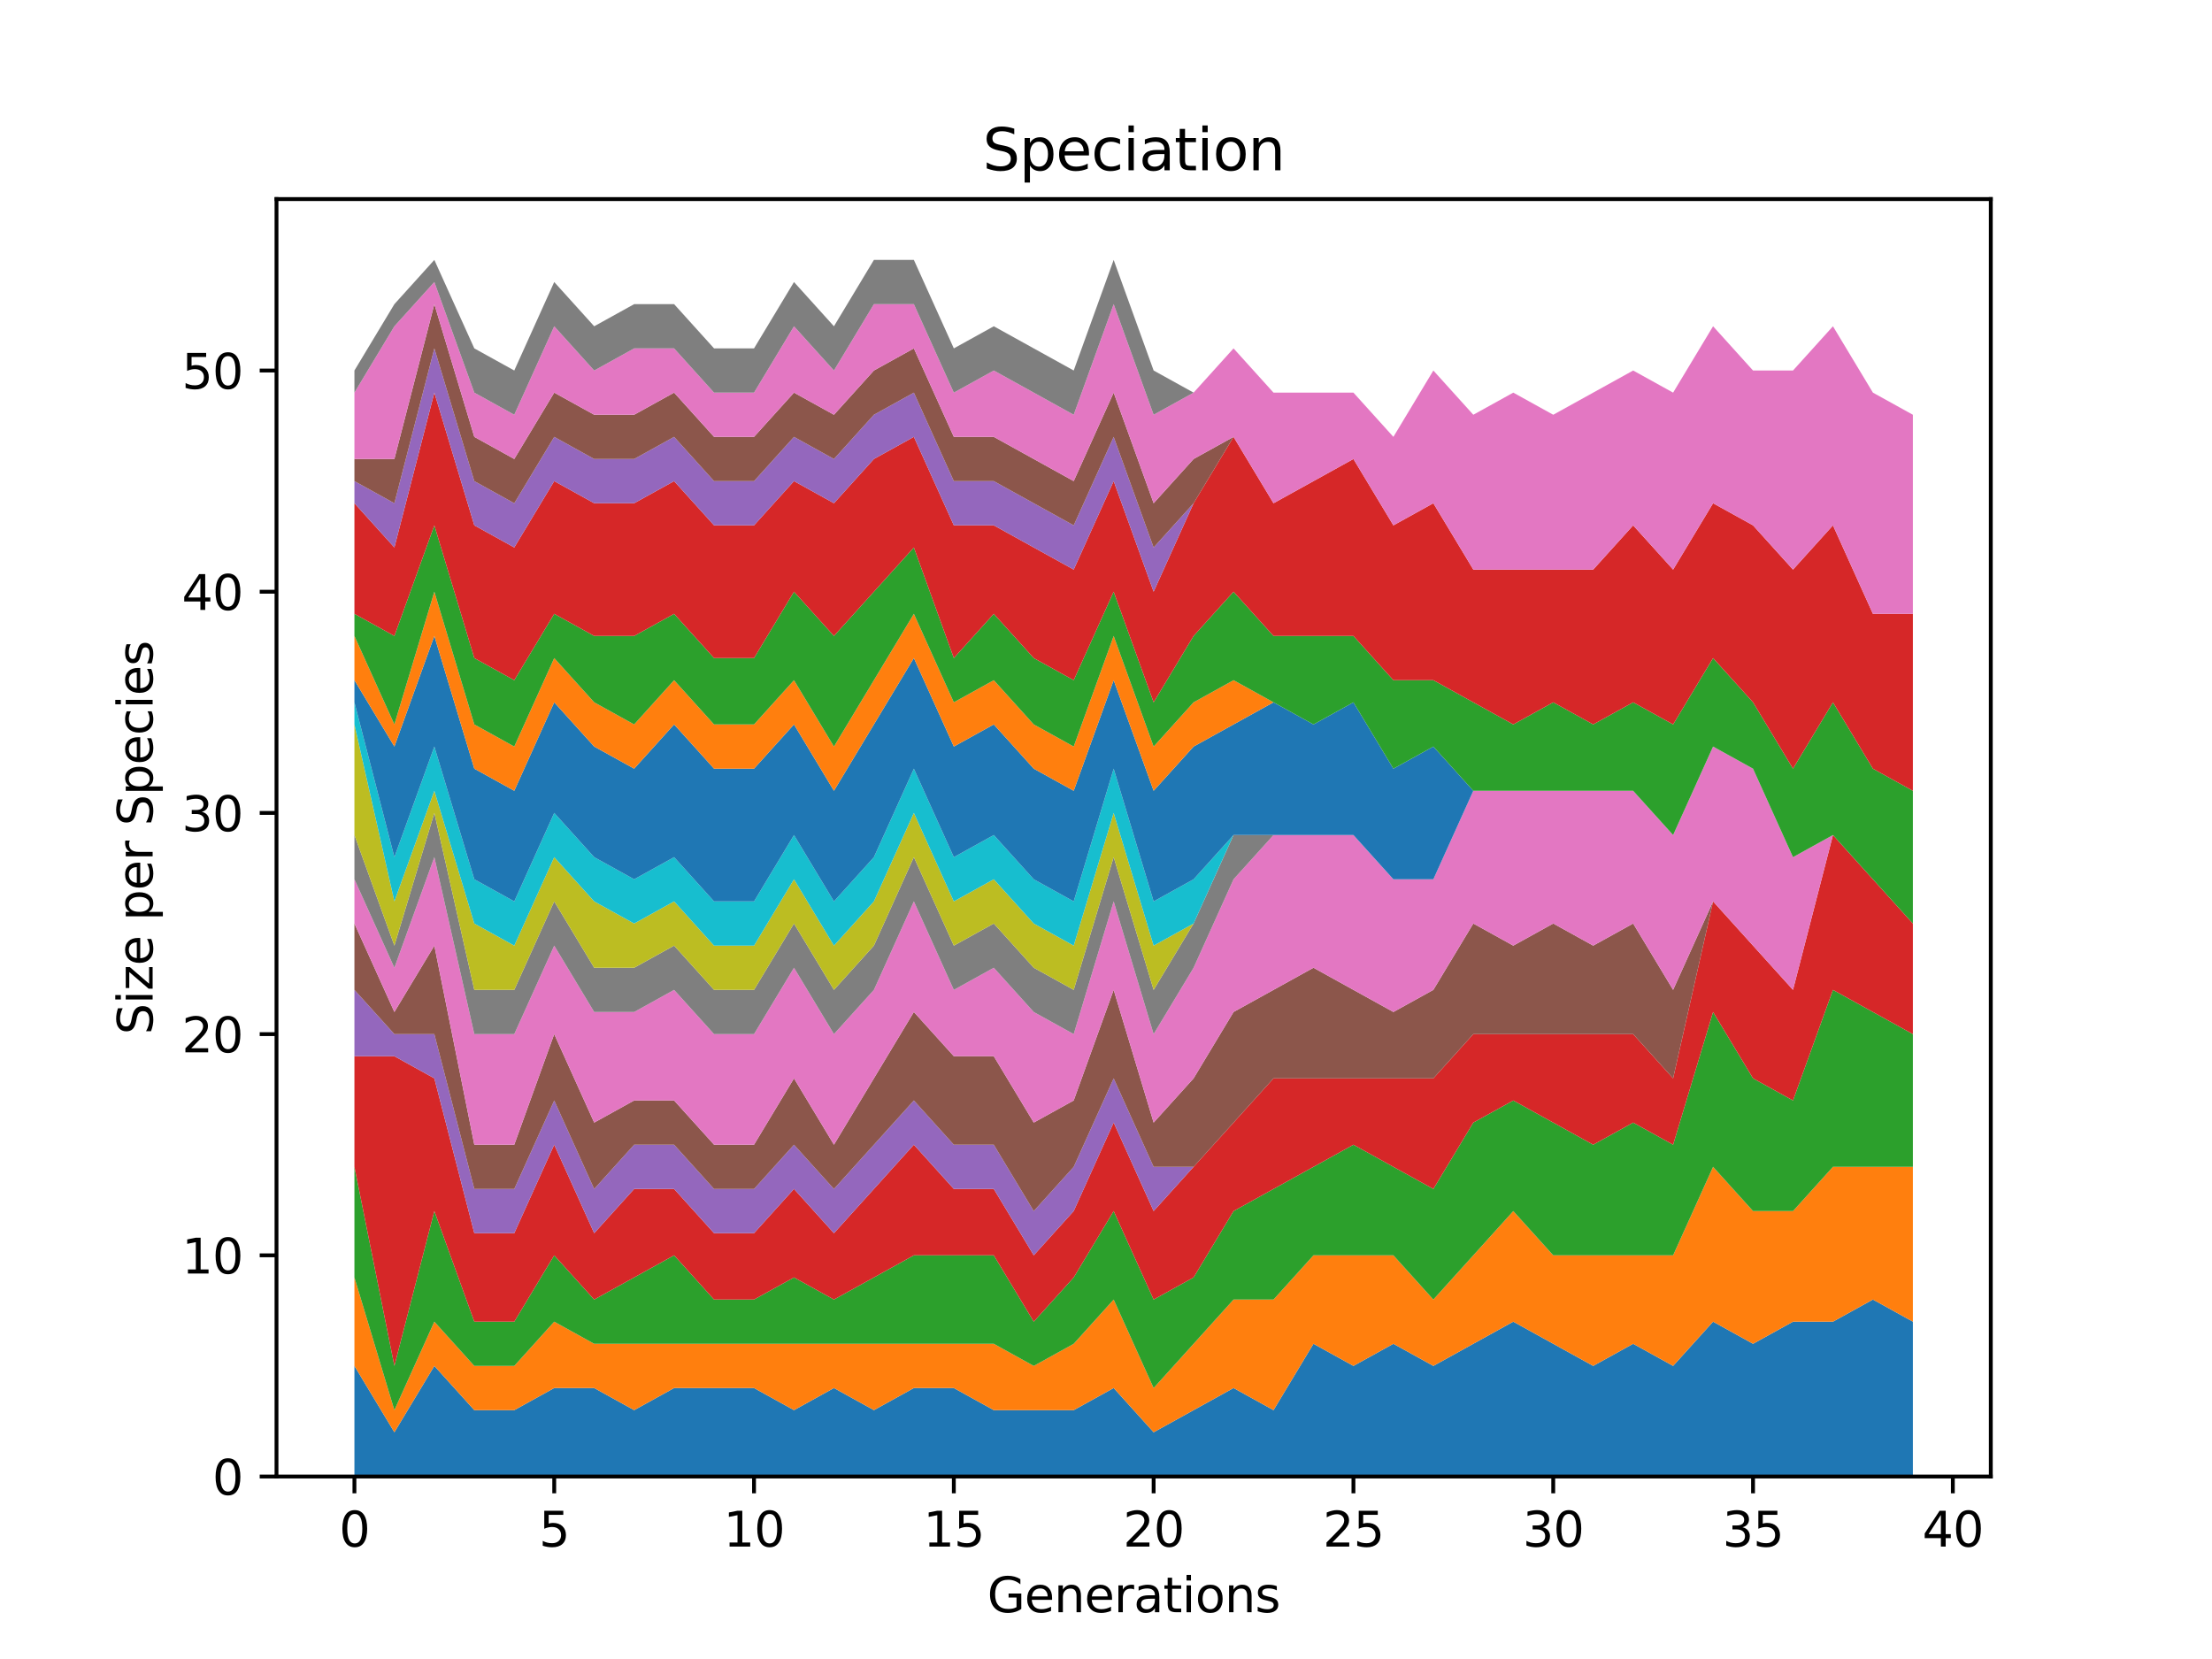<?xml version="1.0" encoding="utf-8" standalone="no"?>
<!DOCTYPE svg PUBLIC "-//W3C//DTD SVG 1.1//EN"
  "http://www.w3.org/Graphics/SVG/1.1/DTD/svg11.dtd">
<svg xmlns:xlink="http://www.w3.org/1999/xlink" width="460.8pt" height="345.6pt" viewBox="0 0 460.8 345.6" xmlns="http://www.w3.org/2000/svg" version="1.1">
 <defs>
  <style type="text/css">*{stroke-linejoin: round; stroke-linecap: butt}</style>
 </defs>
 <g id="figure_1">
  <g id="patch_1">
   <path d="M 0 345.6 
L 460.8 345.6 
L 460.8 0 
L 0 0 
z
" style="fill: #ffffff"/>
  </g>
  <g id="axes_1">
   <g id="patch_2">
    <path d="M 57.6 307.584 
L 414.72 307.584 
L 414.72 41.472 
L 57.6 41.472 
z
" style="fill: #ffffff"/>
   </g>
   <g id="PolyCollection_1">
    <path d="M 73.833 284.544 
L 73.833 307.584 
L 82.157 307.584 
L 90.482 307.584 
L 98.806 307.584 
L 107.131 307.584 
L 115.455 307.584 
L 123.78 307.584 
L 132.104 307.584 
L 140.429 307.584 
L 148.753 307.584 
L 157.077 307.584 
L 165.402 307.584 
L 173.726 307.584 
L 182.051 307.584 
L 190.375 307.584 
L 198.7 307.584 
L 207.024 307.584 
L 215.349 307.584 
L 223.673 307.584 
L 231.998 307.584 
L 240.322 307.584 
L 248.647 307.584 
L 256.971 307.584 
L 265.296 307.584 
L 273.62 307.584 
L 281.945 307.584 
L 290.269 307.584 
L 298.594 307.584 
L 306.918 307.584 
L 315.243 307.584 
L 323.567 307.584 
L 331.891 307.584 
L 340.216 307.584 
L 348.54 307.584 
L 356.865 307.584 
L 365.189 307.584 
L 373.514 307.584 
L 381.838 307.584 
L 390.163 307.584 
L 398.487 307.584 
L 398.487 275.328 
L 398.487 275.328 
L 390.163 270.72 
L 381.838 275.328 
L 373.514 275.328 
L 365.189 279.936 
L 356.865 275.328 
L 348.54 284.544 
L 340.216 279.936 
L 331.891 284.544 
L 323.567 279.936 
L 315.243 275.328 
L 306.918 279.936 
L 298.594 284.544 
L 290.269 279.936 
L 281.945 284.544 
L 273.62 279.936 
L 265.296 293.76 
L 256.971 289.152 
L 248.647 293.76 
L 240.322 298.368 
L 231.998 289.152 
L 223.673 293.76 
L 215.349 293.76 
L 207.024 293.76 
L 198.7 289.152 
L 190.375 289.152 
L 182.051 293.76 
L 173.726 289.152 
L 165.402 293.76 
L 157.077 289.152 
L 148.753 289.152 
L 140.429 289.152 
L 132.104 293.76 
L 123.78 289.152 
L 115.455 289.152 
L 107.131 293.76 
L 98.806 293.76 
L 90.482 284.544 
L 82.157 298.368 
L 73.833 284.544 
z
" clip-path="url(#paff8edb099)" style="fill: #1f77b4"/>
   </g>
   <g id="PolyCollection_2">
    <path d="M 73.833 266.112 
L 73.833 284.544 
L 82.157 298.368 
L 90.482 284.544 
L 98.806 293.76 
L 107.131 293.76 
L 115.455 289.152 
L 123.78 289.152 
L 132.104 293.76 
L 140.429 289.152 
L 148.753 289.152 
L 157.077 289.152 
L 165.402 293.76 
L 173.726 289.152 
L 182.051 293.76 
L 190.375 289.152 
L 198.7 289.152 
L 207.024 293.76 
L 215.349 293.76 
L 223.673 293.76 
L 231.998 289.152 
L 240.322 298.368 
L 248.647 293.76 
L 256.971 289.152 
L 265.296 293.76 
L 273.62 279.936 
L 281.945 284.544 
L 290.269 279.936 
L 298.594 284.544 
L 306.918 279.936 
L 315.243 275.328 
L 323.567 279.936 
L 331.891 284.544 
L 340.216 279.936 
L 348.54 284.544 
L 356.865 275.328 
L 365.189 279.936 
L 373.514 275.328 
L 381.838 275.328 
L 390.163 270.72 
L 398.487 275.328 
L 398.487 243.072 
L 398.487 243.072 
L 390.163 243.072 
L 381.838 243.072 
L 373.514 252.288 
L 365.189 252.288 
L 356.865 243.072 
L 348.54 261.504 
L 340.216 261.504 
L 331.891 261.504 
L 323.567 261.504 
L 315.243 252.288 
L 306.918 261.504 
L 298.594 270.72 
L 290.269 261.504 
L 281.945 261.504 
L 273.62 261.504 
L 265.296 270.72 
L 256.971 270.72 
L 248.647 279.936 
L 240.322 289.152 
L 231.998 270.72 
L 223.673 279.936 
L 215.349 284.544 
L 207.024 279.936 
L 198.7 279.936 
L 190.375 279.936 
L 182.051 279.936 
L 173.726 279.936 
L 165.402 279.936 
L 157.077 279.936 
L 148.753 279.936 
L 140.429 279.936 
L 132.104 279.936 
L 123.78 279.936 
L 115.455 275.328 
L 107.131 284.544 
L 98.806 284.544 
L 90.482 275.328 
L 82.157 293.76 
L 73.833 266.112 
z
" clip-path="url(#paff8edb099)" style="fill: #ff7f0e"/>
   </g>
   <g id="PolyCollection_3">
    <path d="M 73.833 243.072 
L 73.833 266.112 
L 82.157 293.76 
L 90.482 275.328 
L 98.806 284.544 
L 107.131 284.544 
L 115.455 275.328 
L 123.78 279.936 
L 132.104 279.936 
L 140.429 279.936 
L 148.753 279.936 
L 157.077 279.936 
L 165.402 279.936 
L 173.726 279.936 
L 182.051 279.936 
L 190.375 279.936 
L 198.7 279.936 
L 207.024 279.936 
L 215.349 284.544 
L 223.673 279.936 
L 231.998 270.72 
L 240.322 289.152 
L 248.647 279.936 
L 256.971 270.72 
L 265.296 270.72 
L 273.62 261.504 
L 281.945 261.504 
L 290.269 261.504 
L 298.594 270.72 
L 306.918 261.504 
L 315.243 252.288 
L 323.567 261.504 
L 331.891 261.504 
L 340.216 261.504 
L 348.54 261.504 
L 356.865 243.072 
L 365.189 252.288 
L 373.514 252.288 
L 381.838 243.072 
L 390.163 243.072 
L 398.487 243.072 
L 398.487 215.424 
L 398.487 215.424 
L 390.163 210.816 
L 381.838 206.208 
L 373.514 229.248 
L 365.189 224.64 
L 356.865 210.816 
L 348.54 238.464 
L 340.216 233.856 
L 331.891 238.464 
L 323.567 233.856 
L 315.243 229.248 
L 306.918 233.856 
L 298.594 247.68 
L 290.269 243.072 
L 281.945 238.464 
L 273.62 243.072 
L 265.296 247.68 
L 256.971 252.288 
L 248.647 266.112 
L 240.322 270.72 
L 231.998 252.288 
L 223.673 266.112 
L 215.349 275.328 
L 207.024 261.504 
L 198.7 261.504 
L 190.375 261.504 
L 182.051 266.112 
L 173.726 270.72 
L 165.402 266.112 
L 157.077 270.72 
L 148.753 270.72 
L 140.429 261.504 
L 132.104 266.112 
L 123.78 270.72 
L 115.455 261.504 
L 107.131 275.328 
L 98.806 275.328 
L 90.482 252.288 
L 82.157 284.544 
L 73.833 243.072 
z
" clip-path="url(#paff8edb099)" style="fill: #2ca02c"/>
   </g>
   <g id="PolyCollection_4">
    <path d="M 73.833 220.032 
L 73.833 243.072 
L 82.157 284.544 
L 90.482 252.288 
L 98.806 275.328 
L 107.131 275.328 
L 115.455 261.504 
L 123.78 270.72 
L 132.104 266.112 
L 140.429 261.504 
L 148.753 270.72 
L 157.077 270.72 
L 165.402 266.112 
L 173.726 270.72 
L 182.051 266.112 
L 190.375 261.504 
L 198.7 261.504 
L 207.024 261.504 
L 215.349 275.328 
L 223.673 266.112 
L 231.998 252.288 
L 240.322 270.72 
L 248.647 266.112 
L 256.971 252.288 
L 265.296 247.68 
L 273.62 243.072 
L 281.945 238.464 
L 290.269 243.072 
L 298.594 247.68 
L 306.918 233.856 
L 315.243 229.248 
L 323.567 233.856 
L 331.891 238.464 
L 340.216 233.856 
L 348.54 238.464 
L 356.865 210.816 
L 365.189 224.64 
L 373.514 229.248 
L 381.838 206.208 
L 390.163 210.816 
L 398.487 215.424 
L 398.487 192.384 
L 398.487 192.384 
L 390.163 183.168 
L 381.838 173.952 
L 373.514 206.208 
L 365.189 196.992 
L 356.865 187.776 
L 348.54 224.64 
L 340.216 215.424 
L 331.891 215.424 
L 323.567 215.424 
L 315.243 215.424 
L 306.918 215.424 
L 298.594 224.64 
L 290.269 224.64 
L 281.945 224.64 
L 273.62 224.64 
L 265.296 224.64 
L 256.971 233.856 
L 248.647 243.072 
L 240.322 252.288 
L 231.998 233.856 
L 223.673 252.288 
L 215.349 261.504 
L 207.024 247.68 
L 198.7 247.68 
L 190.375 238.464 
L 182.051 247.68 
L 173.726 256.896 
L 165.402 247.68 
L 157.077 256.896 
L 148.753 256.896 
L 140.429 247.68 
L 132.104 247.68 
L 123.78 256.896 
L 115.455 238.464 
L 107.131 256.896 
L 98.806 256.896 
L 90.482 224.64 
L 82.157 220.032 
L 73.833 220.032 
z
" clip-path="url(#paff8edb099)" style="fill: #d62728"/>
   </g>
   <g id="PolyCollection_5">
    <path d="M 73.833 206.208 
L 73.833 220.032 
L 82.157 220.032 
L 90.482 224.64 
L 98.806 256.896 
L 107.131 256.896 
L 115.455 238.464 
L 123.78 256.896 
L 132.104 247.68 
L 140.429 247.68 
L 148.753 256.896 
L 157.077 256.896 
L 165.402 247.68 
L 173.726 256.896 
L 182.051 247.68 
L 190.375 238.464 
L 198.7 247.68 
L 207.024 247.68 
L 215.349 261.504 
L 223.673 252.288 
L 231.998 233.856 
L 240.322 252.288 
L 248.647 243.072 
L 256.971 233.856 
L 265.296 224.64 
L 273.62 224.64 
L 281.945 224.64 
L 290.269 224.64 
L 298.594 224.64 
L 306.918 215.424 
L 315.243 215.424 
L 323.567 215.424 
L 331.891 215.424 
L 340.216 215.424 
L 348.54 224.64 
L 356.865 187.776 
L 365.189 196.992 
L 373.514 206.208 
L 381.838 173.952 
L 390.163 183.168 
L 398.487 192.384 
L 398.487 192.384 
L 398.487 192.384 
L 390.163 183.168 
L 381.838 173.952 
L 373.514 206.208 
L 365.189 196.992 
L 356.865 187.776 
L 348.54 224.64 
L 340.216 215.424 
L 331.891 215.424 
L 323.567 215.424 
L 315.243 215.424 
L 306.918 215.424 
L 298.594 224.64 
L 290.269 224.64 
L 281.945 224.64 
L 273.62 224.64 
L 265.296 224.64 
L 256.971 233.856 
L 248.647 243.072 
L 240.322 243.072 
L 231.998 224.64 
L 223.673 243.072 
L 215.349 252.288 
L 207.024 238.464 
L 198.7 238.464 
L 190.375 229.248 
L 182.051 238.464 
L 173.726 247.68 
L 165.402 238.464 
L 157.077 247.68 
L 148.753 247.68 
L 140.429 238.464 
L 132.104 238.464 
L 123.78 247.68 
L 115.455 229.248 
L 107.131 247.68 
L 98.806 247.68 
L 90.482 215.424 
L 82.157 215.424 
L 73.833 206.208 
z
" clip-path="url(#paff8edb099)" style="fill: #9467bd"/>
   </g>
   <g id="PolyCollection_6">
    <path d="M 73.833 192.384 
L 73.833 206.208 
L 82.157 215.424 
L 90.482 215.424 
L 98.806 247.68 
L 107.131 247.68 
L 115.455 229.248 
L 123.78 247.68 
L 132.104 238.464 
L 140.429 238.464 
L 148.753 247.68 
L 157.077 247.68 
L 165.402 238.464 
L 173.726 247.68 
L 182.051 238.464 
L 190.375 229.248 
L 198.7 238.464 
L 207.024 238.464 
L 215.349 252.288 
L 223.673 243.072 
L 231.998 224.64 
L 240.322 243.072 
L 248.647 243.072 
L 256.971 233.856 
L 265.296 224.64 
L 273.62 224.64 
L 281.945 224.64 
L 290.269 224.64 
L 298.594 224.64 
L 306.918 215.424 
L 315.243 215.424 
L 323.567 215.424 
L 331.891 215.424 
L 340.216 215.424 
L 348.54 224.64 
L 356.865 187.776 
L 365.189 196.992 
L 373.514 206.208 
L 381.838 173.952 
L 390.163 183.168 
L 398.487 192.384 
L 398.487 192.384 
L 398.487 192.384 
L 390.163 183.168 
L 381.838 173.952 
L 373.514 206.208 
L 365.189 196.992 
L 356.865 187.776 
L 348.54 206.208 
L 340.216 192.384 
L 331.891 196.992 
L 323.567 192.384 
L 315.243 196.992 
L 306.918 192.384 
L 298.594 206.208 
L 290.269 210.816 
L 281.945 206.208 
L 273.62 201.6 
L 265.296 206.208 
L 256.971 210.816 
L 248.647 224.64 
L 240.322 233.856 
L 231.998 206.208 
L 223.673 229.248 
L 215.349 233.856 
L 207.024 220.032 
L 198.7 220.032 
L 190.375 210.816 
L 182.051 224.64 
L 173.726 238.464 
L 165.402 224.64 
L 157.077 238.464 
L 148.753 238.464 
L 140.429 229.248 
L 132.104 229.248 
L 123.78 233.856 
L 115.455 215.424 
L 107.131 238.464 
L 98.806 238.464 
L 90.482 196.992 
L 82.157 210.816 
L 73.833 192.384 
z
" clip-path="url(#paff8edb099)" style="fill: #8c564b"/>
   </g>
   <g id="PolyCollection_7">
    <path d="M 73.833 183.168 
L 73.833 192.384 
L 82.157 210.816 
L 90.482 196.992 
L 98.806 238.464 
L 107.131 238.464 
L 115.455 215.424 
L 123.78 233.856 
L 132.104 229.248 
L 140.429 229.248 
L 148.753 238.464 
L 157.077 238.464 
L 165.402 224.64 
L 173.726 238.464 
L 182.051 224.64 
L 190.375 210.816 
L 198.7 220.032 
L 207.024 220.032 
L 215.349 233.856 
L 223.673 229.248 
L 231.998 206.208 
L 240.322 233.856 
L 248.647 224.64 
L 256.971 210.816 
L 265.296 206.208 
L 273.62 201.6 
L 281.945 206.208 
L 290.269 210.816 
L 298.594 206.208 
L 306.918 192.384 
L 315.243 196.992 
L 323.567 192.384 
L 331.891 196.992 
L 340.216 192.384 
L 348.54 206.208 
L 356.865 187.776 
L 365.189 196.992 
L 373.514 206.208 
L 381.838 173.952 
L 390.163 183.168 
L 398.487 192.384 
L 398.487 192.384 
L 398.487 192.384 
L 390.163 183.168 
L 381.838 173.952 
L 373.514 178.56 
L 365.189 160.128 
L 356.865 155.52 
L 348.54 173.952 
L 340.216 164.736 
L 331.891 164.736 
L 323.567 164.736 
L 315.243 164.736 
L 306.918 164.736 
L 298.594 183.168 
L 290.269 183.168 
L 281.945 173.952 
L 273.62 173.952 
L 265.296 173.952 
L 256.971 183.168 
L 248.647 201.6 
L 240.322 215.424 
L 231.998 187.776 
L 223.673 215.424 
L 215.349 210.816 
L 207.024 201.6 
L 198.7 206.208 
L 190.375 187.776 
L 182.051 206.208 
L 173.726 215.424 
L 165.402 201.6 
L 157.077 215.424 
L 148.753 215.424 
L 140.429 206.208 
L 132.104 210.816 
L 123.78 210.816 
L 115.455 196.992 
L 107.131 215.424 
L 98.806 215.424 
L 90.482 178.56 
L 82.157 201.6 
L 73.833 183.168 
z
" clip-path="url(#paff8edb099)" style="fill: #e377c2"/>
   </g>
   <g id="PolyCollection_8">
    <path d="M 73.833 173.952 
L 73.833 183.168 
L 82.157 201.6 
L 90.482 178.56 
L 98.806 215.424 
L 107.131 215.424 
L 115.455 196.992 
L 123.78 210.816 
L 132.104 210.816 
L 140.429 206.208 
L 148.753 215.424 
L 157.077 215.424 
L 165.402 201.6 
L 173.726 215.424 
L 182.051 206.208 
L 190.375 187.776 
L 198.7 206.208 
L 207.024 201.6 
L 215.349 210.816 
L 223.673 215.424 
L 231.998 187.776 
L 240.322 215.424 
L 248.647 201.6 
L 256.971 183.168 
L 265.296 173.952 
L 273.62 173.952 
L 281.945 173.952 
L 290.269 183.168 
L 298.594 183.168 
L 306.918 164.736 
L 315.243 164.736 
L 323.567 164.736 
L 331.891 164.736 
L 340.216 164.736 
L 348.54 173.952 
L 356.865 155.52 
L 365.189 160.128 
L 373.514 178.56 
L 381.838 173.952 
L 390.163 183.168 
L 398.487 192.384 
L 398.487 192.384 
L 398.487 192.384 
L 390.163 183.168 
L 381.838 173.952 
L 373.514 178.56 
L 365.189 160.128 
L 356.865 155.52 
L 348.54 173.952 
L 340.216 164.736 
L 331.891 164.736 
L 323.567 164.736 
L 315.243 164.736 
L 306.918 164.736 
L 298.594 183.168 
L 290.269 183.168 
L 281.945 173.952 
L 273.62 173.952 
L 265.296 173.952 
L 256.971 173.952 
L 248.647 192.384 
L 240.322 206.208 
L 231.998 178.56 
L 223.673 206.208 
L 215.349 201.6 
L 207.024 192.384 
L 198.7 196.992 
L 190.375 178.56 
L 182.051 196.992 
L 173.726 206.208 
L 165.402 192.384 
L 157.077 206.208 
L 148.753 206.208 
L 140.429 196.992 
L 132.104 201.6 
L 123.78 201.6 
L 115.455 187.776 
L 107.131 206.208 
L 98.806 206.208 
L 90.482 169.344 
L 82.157 196.992 
L 73.833 173.952 
z
" clip-path="url(#paff8edb099)" style="fill: #7f7f7f"/>
   </g>
   <g id="PolyCollection_9">
    <path d="M 73.833 150.912 
L 73.833 173.952 
L 82.157 196.992 
L 90.482 169.344 
L 98.806 206.208 
L 107.131 206.208 
L 115.455 187.776 
L 123.78 201.6 
L 132.104 201.6 
L 140.429 196.992 
L 148.753 206.208 
L 157.077 206.208 
L 165.402 192.384 
L 173.726 206.208 
L 182.051 196.992 
L 190.375 178.56 
L 198.7 196.992 
L 207.024 192.384 
L 215.349 201.6 
L 223.673 206.208 
L 231.998 178.56 
L 240.322 206.208 
L 248.647 192.384 
L 256.971 173.952 
L 265.296 173.952 
L 273.62 173.952 
L 281.945 173.952 
L 290.269 183.168 
L 298.594 183.168 
L 306.918 164.736 
L 315.243 164.736 
L 323.567 164.736 
L 331.891 164.736 
L 340.216 164.736 
L 348.54 173.952 
L 356.865 155.52 
L 365.189 160.128 
L 373.514 178.56 
L 381.838 173.952 
L 390.163 183.168 
L 398.487 192.384 
L 398.487 192.384 
L 398.487 192.384 
L 390.163 183.168 
L 381.838 173.952 
L 373.514 178.56 
L 365.189 160.128 
L 356.865 155.52 
L 348.54 173.952 
L 340.216 164.736 
L 331.891 164.736 
L 323.567 164.736 
L 315.243 164.736 
L 306.918 164.736 
L 298.594 183.168 
L 290.269 183.168 
L 281.945 173.952 
L 273.62 173.952 
L 265.296 173.952 
L 256.971 173.952 
L 248.647 192.384 
L 240.322 196.992 
L 231.998 169.344 
L 223.673 196.992 
L 215.349 192.384 
L 207.024 183.168 
L 198.7 187.776 
L 190.375 169.344 
L 182.051 187.776 
L 173.726 196.992 
L 165.402 183.168 
L 157.077 196.992 
L 148.753 196.992 
L 140.429 187.776 
L 132.104 192.384 
L 123.78 187.776 
L 115.455 178.56 
L 107.131 196.992 
L 98.806 192.384 
L 90.482 164.736 
L 82.157 187.776 
L 73.833 150.912 
z
" clip-path="url(#paff8edb099)" style="fill: #bcbd22"/>
   </g>
   <g id="PolyCollection_10">
    <path d="M 73.833 146.304 
L 73.833 150.912 
L 82.157 187.776 
L 90.482 164.736 
L 98.806 192.384 
L 107.131 196.992 
L 115.455 178.56 
L 123.78 187.776 
L 132.104 192.384 
L 140.429 187.776 
L 148.753 196.992 
L 157.077 196.992 
L 165.402 183.168 
L 173.726 196.992 
L 182.051 187.776 
L 190.375 169.344 
L 198.7 187.776 
L 207.024 183.168 
L 215.349 192.384 
L 223.673 196.992 
L 231.998 169.344 
L 240.322 196.992 
L 248.647 192.384 
L 256.971 173.952 
L 265.296 173.952 
L 273.62 173.952 
L 281.945 173.952 
L 290.269 183.168 
L 298.594 183.168 
L 306.918 164.736 
L 315.243 164.736 
L 323.567 164.736 
L 331.891 164.736 
L 340.216 164.736 
L 348.54 173.952 
L 356.865 155.52 
L 365.189 160.128 
L 373.514 178.56 
L 381.838 173.952 
L 390.163 183.168 
L 398.487 192.384 
L 398.487 192.384 
L 398.487 192.384 
L 390.163 183.168 
L 381.838 173.952 
L 373.514 178.56 
L 365.189 160.128 
L 356.865 155.52 
L 348.54 173.952 
L 340.216 164.736 
L 331.891 164.736 
L 323.567 164.736 
L 315.243 164.736 
L 306.918 164.736 
L 298.594 183.168 
L 290.269 183.168 
L 281.945 173.952 
L 273.62 173.952 
L 265.296 173.952 
L 256.971 173.952 
L 248.647 183.168 
L 240.322 187.776 
L 231.998 160.128 
L 223.673 187.776 
L 215.349 183.168 
L 207.024 173.952 
L 198.7 178.56 
L 190.375 160.128 
L 182.051 178.56 
L 173.726 187.776 
L 165.402 173.952 
L 157.077 187.776 
L 148.753 187.776 
L 140.429 178.56 
L 132.104 183.168 
L 123.78 178.56 
L 115.455 169.344 
L 107.131 187.776 
L 98.806 183.168 
L 90.482 155.52 
L 82.157 178.56 
L 73.833 146.304 
z
" clip-path="url(#paff8edb099)" style="fill: #17becf"/>
   </g>
   <g id="PolyCollection_11">
    <path d="M 73.833 141.696 
L 73.833 146.304 
L 82.157 178.56 
L 90.482 155.52 
L 98.806 183.168 
L 107.131 187.776 
L 115.455 169.344 
L 123.78 178.56 
L 132.104 183.168 
L 140.429 178.56 
L 148.753 187.776 
L 157.077 187.776 
L 165.402 173.952 
L 173.726 187.776 
L 182.051 178.56 
L 190.375 160.128 
L 198.7 178.56 
L 207.024 173.952 
L 215.349 183.168 
L 223.673 187.776 
L 231.998 160.128 
L 240.322 187.776 
L 248.647 183.168 
L 256.971 173.952 
L 265.296 173.952 
L 273.62 173.952 
L 281.945 173.952 
L 290.269 183.168 
L 298.594 183.168 
L 306.918 164.736 
L 315.243 164.736 
L 323.567 164.736 
L 331.891 164.736 
L 340.216 164.736 
L 348.54 173.952 
L 356.865 155.52 
L 365.189 160.128 
L 373.514 178.56 
L 381.838 173.952 
L 390.163 183.168 
L 398.487 192.384 
L 398.487 192.384 
L 398.487 192.384 
L 390.163 183.168 
L 381.838 173.952 
L 373.514 178.56 
L 365.189 160.128 
L 356.865 155.52 
L 348.54 173.952 
L 340.216 164.736 
L 331.891 164.736 
L 323.567 164.736 
L 315.243 164.736 
L 306.918 164.736 
L 298.594 155.52 
L 290.269 160.128 
L 281.945 146.304 
L 273.62 150.912 
L 265.296 146.304 
L 256.971 150.912 
L 248.647 155.52 
L 240.322 164.736 
L 231.998 141.696 
L 223.673 164.736 
L 215.349 160.128 
L 207.024 150.912 
L 198.7 155.52 
L 190.375 137.088 
L 182.051 150.912 
L 173.726 164.736 
L 165.402 150.912 
L 157.077 160.128 
L 148.753 160.128 
L 140.429 150.912 
L 132.104 160.128 
L 123.78 155.52 
L 115.455 146.304 
L 107.131 164.736 
L 98.806 160.128 
L 90.482 132.48 
L 82.157 155.52 
L 73.833 141.696 
z
" clip-path="url(#paff8edb099)" style="fill: #1f77b4"/>
   </g>
   <g id="PolyCollection_12">
    <path d="M 73.833 132.48 
L 73.833 141.696 
L 82.157 155.52 
L 90.482 132.48 
L 98.806 160.128 
L 107.131 164.736 
L 115.455 146.304 
L 123.78 155.52 
L 132.104 160.128 
L 140.429 150.912 
L 148.753 160.128 
L 157.077 160.128 
L 165.402 150.912 
L 173.726 164.736 
L 182.051 150.912 
L 190.375 137.088 
L 198.7 155.52 
L 207.024 150.912 
L 215.349 160.128 
L 223.673 164.736 
L 231.998 141.696 
L 240.322 164.736 
L 248.647 155.52 
L 256.971 150.912 
L 265.296 146.304 
L 273.62 150.912 
L 281.945 146.304 
L 290.269 160.128 
L 298.594 155.52 
L 306.918 164.736 
L 315.243 164.736 
L 323.567 164.736 
L 331.891 164.736 
L 340.216 164.736 
L 348.54 173.952 
L 356.865 155.52 
L 365.189 160.128 
L 373.514 178.56 
L 381.838 173.952 
L 390.163 183.168 
L 398.487 192.384 
L 398.487 192.384 
L 398.487 192.384 
L 390.163 183.168 
L 381.838 173.952 
L 373.514 178.56 
L 365.189 160.128 
L 356.865 155.52 
L 348.54 173.952 
L 340.216 164.736 
L 331.891 164.736 
L 323.567 164.736 
L 315.243 164.736 
L 306.918 164.736 
L 298.594 155.52 
L 290.269 160.128 
L 281.945 146.304 
L 273.62 150.912 
L 265.296 146.304 
L 256.971 141.696 
L 248.647 146.304 
L 240.322 155.52 
L 231.998 132.48 
L 223.673 155.52 
L 215.349 150.912 
L 207.024 141.696 
L 198.7 146.304 
L 190.375 127.872 
L 182.051 141.696 
L 173.726 155.52 
L 165.402 141.696 
L 157.077 150.912 
L 148.753 150.912 
L 140.429 141.696 
L 132.104 150.912 
L 123.78 146.304 
L 115.455 137.088 
L 107.131 155.52 
L 98.806 150.912 
L 90.482 123.264 
L 82.157 150.912 
L 73.833 132.48 
z
" clip-path="url(#paff8edb099)" style="fill: #ff7f0e"/>
   </g>
   <g id="PolyCollection_13">
    <path d="M 73.833 127.872 
L 73.833 132.48 
L 82.157 150.912 
L 90.482 123.264 
L 98.806 150.912 
L 107.131 155.52 
L 115.455 137.088 
L 123.78 146.304 
L 132.104 150.912 
L 140.429 141.696 
L 148.753 150.912 
L 157.077 150.912 
L 165.402 141.696 
L 173.726 155.52 
L 182.051 141.696 
L 190.375 127.872 
L 198.7 146.304 
L 207.024 141.696 
L 215.349 150.912 
L 223.673 155.52 
L 231.998 132.48 
L 240.322 155.52 
L 248.647 146.304 
L 256.971 141.696 
L 265.296 146.304 
L 273.62 150.912 
L 281.945 146.304 
L 290.269 160.128 
L 298.594 155.52 
L 306.918 164.736 
L 315.243 164.736 
L 323.567 164.736 
L 331.891 164.736 
L 340.216 164.736 
L 348.54 173.952 
L 356.865 155.52 
L 365.189 160.128 
L 373.514 178.56 
L 381.838 173.952 
L 390.163 183.168 
L 398.487 192.384 
L 398.487 164.736 
L 398.487 164.736 
L 390.163 160.128 
L 381.838 146.304 
L 373.514 160.128 
L 365.189 146.304 
L 356.865 137.088 
L 348.54 150.912 
L 340.216 146.304 
L 331.891 150.912 
L 323.567 146.304 
L 315.243 150.912 
L 306.918 146.304 
L 298.594 141.696 
L 290.269 141.696 
L 281.945 132.48 
L 273.62 132.48 
L 265.296 132.48 
L 256.971 123.264 
L 248.647 132.48 
L 240.322 146.304 
L 231.998 123.264 
L 223.673 141.696 
L 215.349 137.088 
L 207.024 127.872 
L 198.7 137.088 
L 190.375 114.048 
L 182.051 123.264 
L 173.726 132.48 
L 165.402 123.264 
L 157.077 137.088 
L 148.753 137.088 
L 140.429 127.872 
L 132.104 132.48 
L 123.78 132.48 
L 115.455 127.872 
L 107.131 141.696 
L 98.806 137.088 
L 90.482 109.44 
L 82.157 132.48 
L 73.833 127.872 
z
" clip-path="url(#paff8edb099)" style="fill: #2ca02c"/>
   </g>
   <g id="PolyCollection_14">
    <path d="M 73.833 104.832 
L 73.833 127.872 
L 82.157 132.48 
L 90.482 109.44 
L 98.806 137.088 
L 107.131 141.696 
L 115.455 127.872 
L 123.78 132.48 
L 132.104 132.48 
L 140.429 127.872 
L 148.753 137.088 
L 157.077 137.088 
L 165.402 123.264 
L 173.726 132.48 
L 182.051 123.264 
L 190.375 114.048 
L 198.7 137.088 
L 207.024 127.872 
L 215.349 137.088 
L 223.673 141.696 
L 231.998 123.264 
L 240.322 146.304 
L 248.647 132.48 
L 256.971 123.264 
L 265.296 132.48 
L 273.62 132.48 
L 281.945 132.48 
L 290.269 141.696 
L 298.594 141.696 
L 306.918 146.304 
L 315.243 150.912 
L 323.567 146.304 
L 331.891 150.912 
L 340.216 146.304 
L 348.54 150.912 
L 356.865 137.088 
L 365.189 146.304 
L 373.514 160.128 
L 381.838 146.304 
L 390.163 160.128 
L 398.487 164.736 
L 398.487 127.872 
L 398.487 127.872 
L 390.163 127.872 
L 381.838 109.44 
L 373.514 118.656 
L 365.189 109.44 
L 356.865 104.832 
L 348.54 118.656 
L 340.216 109.44 
L 331.891 118.656 
L 323.567 118.656 
L 315.243 118.656 
L 306.918 118.656 
L 298.594 104.832 
L 290.269 109.44 
L 281.945 95.616 
L 273.62 100.224 
L 265.296 104.832 
L 256.971 91.008 
L 248.647 104.832 
L 240.322 123.264 
L 231.998 100.224 
L 223.673 118.656 
L 215.349 114.048 
L 207.024 109.44 
L 198.7 109.44 
L 190.375 91.008 
L 182.051 95.616 
L 173.726 104.832 
L 165.402 100.224 
L 157.077 109.44 
L 148.753 109.44 
L 140.429 100.224 
L 132.104 104.832 
L 123.78 104.832 
L 115.455 100.224 
L 107.131 114.048 
L 98.806 109.44 
L 90.482 81.792 
L 82.157 114.048 
L 73.833 104.832 
z
" clip-path="url(#paff8edb099)" style="fill: #d62728"/>
   </g>
   <g id="PolyCollection_15">
    <path d="M 73.833 100.224 
L 73.833 104.832 
L 82.157 114.048 
L 90.482 81.792 
L 98.806 109.44 
L 107.131 114.048 
L 115.455 100.224 
L 123.78 104.832 
L 132.104 104.832 
L 140.429 100.224 
L 148.753 109.44 
L 157.077 109.44 
L 165.402 100.224 
L 173.726 104.832 
L 182.051 95.616 
L 190.375 91.008 
L 198.7 109.44 
L 207.024 109.44 
L 215.349 114.048 
L 223.673 118.656 
L 231.998 100.224 
L 240.322 123.264 
L 248.647 104.832 
L 256.971 91.008 
L 265.296 104.832 
L 273.62 100.224 
L 281.945 95.616 
L 290.269 109.44 
L 298.594 104.832 
L 306.918 118.656 
L 315.243 118.656 
L 323.567 118.656 
L 331.891 118.656 
L 340.216 109.44 
L 348.54 118.656 
L 356.865 104.832 
L 365.189 109.44 
L 373.514 118.656 
L 381.838 109.44 
L 390.163 127.872 
L 398.487 127.872 
L 398.487 127.872 
L 398.487 127.872 
L 390.163 127.872 
L 381.838 109.44 
L 373.514 118.656 
L 365.189 109.44 
L 356.865 104.832 
L 348.54 118.656 
L 340.216 109.44 
L 331.891 118.656 
L 323.567 118.656 
L 315.243 118.656 
L 306.918 118.656 
L 298.594 104.832 
L 290.269 109.44 
L 281.945 95.616 
L 273.62 100.224 
L 265.296 104.832 
L 256.971 91.008 
L 248.647 104.832 
L 240.322 114.048 
L 231.998 91.008 
L 223.673 109.44 
L 215.349 104.832 
L 207.024 100.224 
L 198.7 100.224 
L 190.375 81.792 
L 182.051 86.4 
L 173.726 95.616 
L 165.402 91.008 
L 157.077 100.224 
L 148.753 100.224 
L 140.429 91.008 
L 132.104 95.616 
L 123.78 95.616 
L 115.455 91.008 
L 107.131 104.832 
L 98.806 100.224 
L 90.482 72.576 
L 82.157 104.832 
L 73.833 100.224 
z
" clip-path="url(#paff8edb099)" style="fill: #9467bd"/>
   </g>
   <g id="PolyCollection_16">
    <path d="M 73.833 95.616 
L 73.833 100.224 
L 82.157 104.832 
L 90.482 72.576 
L 98.806 100.224 
L 107.131 104.832 
L 115.455 91.008 
L 123.78 95.616 
L 132.104 95.616 
L 140.429 91.008 
L 148.753 100.224 
L 157.077 100.224 
L 165.402 91.008 
L 173.726 95.616 
L 182.051 86.4 
L 190.375 81.792 
L 198.7 100.224 
L 207.024 100.224 
L 215.349 104.832 
L 223.673 109.44 
L 231.998 91.008 
L 240.322 114.048 
L 248.647 104.832 
L 256.971 91.008 
L 265.296 104.832 
L 273.62 100.224 
L 281.945 95.616 
L 290.269 109.44 
L 298.594 104.832 
L 306.918 118.656 
L 315.243 118.656 
L 323.567 118.656 
L 331.891 118.656 
L 340.216 109.44 
L 348.54 118.656 
L 356.865 104.832 
L 365.189 109.44 
L 373.514 118.656 
L 381.838 109.44 
L 390.163 127.872 
L 398.487 127.872 
L 398.487 127.872 
L 398.487 127.872 
L 390.163 127.872 
L 381.838 109.44 
L 373.514 118.656 
L 365.189 109.44 
L 356.865 104.832 
L 348.54 118.656 
L 340.216 109.44 
L 331.891 118.656 
L 323.567 118.656 
L 315.243 118.656 
L 306.918 118.656 
L 298.594 104.832 
L 290.269 109.44 
L 281.945 95.616 
L 273.62 100.224 
L 265.296 104.832 
L 256.971 91.008 
L 248.647 95.616 
L 240.322 104.832 
L 231.998 81.792 
L 223.673 100.224 
L 215.349 95.616 
L 207.024 91.008 
L 198.7 91.008 
L 190.375 72.576 
L 182.051 77.184 
L 173.726 86.4 
L 165.402 81.792 
L 157.077 91.008 
L 148.753 91.008 
L 140.429 81.792 
L 132.104 86.4 
L 123.78 86.4 
L 115.455 81.792 
L 107.131 95.616 
L 98.806 91.008 
L 90.482 63.36 
L 82.157 95.616 
L 73.833 95.616 
z
" clip-path="url(#paff8edb099)" style="fill: #8c564b"/>
   </g>
   <g id="PolyCollection_17">
    <path d="M 73.833 81.792 
L 73.833 95.616 
L 82.157 95.616 
L 90.482 63.36 
L 98.806 91.008 
L 107.131 95.616 
L 115.455 81.792 
L 123.78 86.4 
L 132.104 86.4 
L 140.429 81.792 
L 148.753 91.008 
L 157.077 91.008 
L 165.402 81.792 
L 173.726 86.4 
L 182.051 77.184 
L 190.375 72.576 
L 198.7 91.008 
L 207.024 91.008 
L 215.349 95.616 
L 223.673 100.224 
L 231.998 81.792 
L 240.322 104.832 
L 248.647 95.616 
L 256.971 91.008 
L 265.296 104.832 
L 273.62 100.224 
L 281.945 95.616 
L 290.269 109.44 
L 298.594 104.832 
L 306.918 118.656 
L 315.243 118.656 
L 323.567 118.656 
L 331.891 118.656 
L 340.216 109.44 
L 348.54 118.656 
L 356.865 104.832 
L 365.189 109.44 
L 373.514 118.656 
L 381.838 109.44 
L 390.163 127.872 
L 398.487 127.872 
L 398.487 86.4 
L 398.487 86.4 
L 390.163 81.792 
L 381.838 67.968 
L 373.514 77.184 
L 365.189 77.184 
L 356.865 67.968 
L 348.54 81.792 
L 340.216 77.184 
L 331.891 81.792 
L 323.567 86.4 
L 315.243 81.792 
L 306.918 86.4 
L 298.594 77.184 
L 290.269 91.008 
L 281.945 81.792 
L 273.62 81.792 
L 265.296 81.792 
L 256.971 72.576 
L 248.647 81.792 
L 240.322 86.4 
L 231.998 63.36 
L 223.673 86.4 
L 215.349 81.792 
L 207.024 77.184 
L 198.7 81.792 
L 190.375 63.36 
L 182.051 63.36 
L 173.726 77.184 
L 165.402 67.968 
L 157.077 81.792 
L 148.753 81.792 
L 140.429 72.576 
L 132.104 72.576 
L 123.78 77.184 
L 115.455 67.968 
L 107.131 86.4 
L 98.806 81.792 
L 90.482 58.752 
L 82.157 67.968 
L 73.833 81.792 
z
" clip-path="url(#paff8edb099)" style="fill: #e377c2"/>
   </g>
   <g id="PolyCollection_18">
    <path d="M 73.833 77.184 
L 73.833 81.792 
L 82.157 67.968 
L 90.482 58.752 
L 98.806 81.792 
L 107.131 86.4 
L 115.455 67.968 
L 123.78 77.184 
L 132.104 72.576 
L 140.429 72.576 
L 148.753 81.792 
L 157.077 81.792 
L 165.402 67.968 
L 173.726 77.184 
L 182.051 63.36 
L 190.375 63.36 
L 198.7 81.792 
L 207.024 77.184 
L 215.349 81.792 
L 223.673 86.4 
L 231.998 63.36 
L 240.322 86.4 
L 248.647 81.792 
L 256.971 72.576 
L 265.296 81.792 
L 273.62 81.792 
L 281.945 81.792 
L 290.269 91.008 
L 298.594 77.184 
L 306.918 86.4 
L 315.243 81.792 
L 323.567 86.4 
L 331.891 81.792 
L 340.216 77.184 
L 348.54 81.792 
L 356.865 67.968 
L 365.189 77.184 
L 373.514 77.184 
L 381.838 67.968 
L 390.163 81.792 
L 398.487 86.4 
L 398.487 86.4 
L 398.487 86.4 
L 390.163 81.792 
L 381.838 67.968 
L 373.514 77.184 
L 365.189 77.184 
L 356.865 67.968 
L 348.54 81.792 
L 340.216 77.184 
L 331.891 81.792 
L 323.567 86.4 
L 315.243 81.792 
L 306.918 86.4 
L 298.594 77.184 
L 290.269 91.008 
L 281.945 81.792 
L 273.62 81.792 
L 265.296 81.792 
L 256.971 72.576 
L 248.647 81.792 
L 240.322 77.184 
L 231.998 54.144 
L 223.673 77.184 
L 215.349 72.576 
L 207.024 67.968 
L 198.7 72.576 
L 190.375 54.144 
L 182.051 54.144 
L 173.726 67.968 
L 165.402 58.752 
L 157.077 72.576 
L 148.753 72.576 
L 140.429 63.36 
L 132.104 63.36 
L 123.78 67.968 
L 115.455 58.752 
L 107.131 77.184 
L 98.806 72.576 
L 90.482 54.144 
L 82.157 63.36 
L 73.833 77.184 
z
" clip-path="url(#paff8edb099)" style="fill: #7f7f7f"/>
   </g>
   <g id="matplotlib.axis_1">
    <g id="xtick_1">
     <g id="line2d_1">
      <defs>
       <path id="m2373f5e23b" d="M 0 0 
L 0 3.5 
" style="stroke: #000000; stroke-width: 0.8"/>
      </defs>
      <g>
       <use xlink:href="#m2373f5e23b" x="73.833" y="307.584" style="stroke: #000000; stroke-width: 0.8"/>
      </g>
     </g>
     <g id="text_1">
      <!-- 0 -->
      <g transform="translate(70.651 322.182) scale(0.1 -0.1)">
       <defs>
        <path id="DejaVuSans-30" d="M 2034 4250 
Q 1547 4250 1301 3770 
Q 1056 3291 1056 2328 
Q 1056 1369 1301 889 
Q 1547 409 2034 409 
Q 2525 409 2770 889 
Q 3016 1369 3016 2328 
Q 3016 3291 2770 3770 
Q 2525 4250 2034 4250 
z
M 2034 4750 
Q 2819 4750 3233 4129 
Q 3647 3509 3647 2328 
Q 3647 1150 3233 529 
Q 2819 -91 2034 -91 
Q 1250 -91 836 529 
Q 422 1150 422 2328 
Q 422 3509 836 4129 
Q 1250 4750 2034 4750 
z
" transform="scale(0.016)"/>
       </defs>
       <use xlink:href="#DejaVuSans-30"/>
      </g>
     </g>
    </g>
    <g id="xtick_2">
     <g id="line2d_2">
      <g>
       <use xlink:href="#m2373f5e23b" x="115.455" y="307.584" style="stroke: #000000; stroke-width: 0.8"/>
      </g>
     </g>
     <g id="text_2">
      <!-- 5 -->
      <g transform="translate(112.274 322.182) scale(0.1 -0.1)">
       <defs>
        <path id="DejaVuSans-35" d="M 691 4666 
L 3169 4666 
L 3169 4134 
L 1269 4134 
L 1269 2991 
Q 1406 3038 1543 3061 
Q 1681 3084 1819 3084 
Q 2600 3084 3056 2656 
Q 3513 2228 3513 1497 
Q 3513 744 3044 326 
Q 2575 -91 1722 -91 
Q 1428 -91 1123 -41 
Q 819 9 494 109 
L 494 744 
Q 775 591 1075 516 
Q 1375 441 1709 441 
Q 2250 441 2565 725 
Q 2881 1009 2881 1497 
Q 2881 1984 2565 2268 
Q 2250 2553 1709 2553 
Q 1456 2553 1204 2497 
Q 953 2441 691 2322 
L 691 4666 
z
" transform="scale(0.016)"/>
       </defs>
       <use xlink:href="#DejaVuSans-35"/>
      </g>
     </g>
    </g>
    <g id="xtick_3">
     <g id="line2d_3">
      <g>
       <use xlink:href="#m2373f5e23b" x="157.077" y="307.584" style="stroke: #000000; stroke-width: 0.8"/>
      </g>
     </g>
     <g id="text_3">
      <!-- 10 -->
      <g transform="translate(150.715 322.182) scale(0.1 -0.1)">
       <defs>
        <path id="DejaVuSans-31" d="M 794 531 
L 1825 531 
L 1825 4091 
L 703 3866 
L 703 4441 
L 1819 4666 
L 2450 4666 
L 2450 531 
L 3481 531 
L 3481 0 
L 794 0 
L 794 531 
z
" transform="scale(0.016)"/>
       </defs>
       <use xlink:href="#DejaVuSans-31"/>
       <use xlink:href="#DejaVuSans-30" x="63.623"/>
      </g>
     </g>
    </g>
    <g id="xtick_4">
     <g id="line2d_4">
      <g>
       <use xlink:href="#m2373f5e23b" x="198.7" y="307.584" style="stroke: #000000; stroke-width: 0.8"/>
      </g>
     </g>
     <g id="text_4">
      <!-- 15 -->
      <g transform="translate(192.337 322.182) scale(0.1 -0.1)">
       <use xlink:href="#DejaVuSans-31"/>
       <use xlink:href="#DejaVuSans-35" x="63.623"/>
      </g>
     </g>
    </g>
    <g id="xtick_5">
     <g id="line2d_5">
      <g>
       <use xlink:href="#m2373f5e23b" x="240.322" y="307.584" style="stroke: #000000; stroke-width: 0.8"/>
      </g>
     </g>
     <g id="text_5">
      <!-- 20 -->
      <g transform="translate(233.96 322.182) scale(0.1 -0.1)">
       <defs>
        <path id="DejaVuSans-32" d="M 1228 531 
L 3431 531 
L 3431 0 
L 469 0 
L 469 531 
Q 828 903 1448 1529 
Q 2069 2156 2228 2338 
Q 2531 2678 2651 2914 
Q 2772 3150 2772 3378 
Q 2772 3750 2511 3984 
Q 2250 4219 1831 4219 
Q 1534 4219 1204 4116 
Q 875 4013 500 3803 
L 500 4441 
Q 881 4594 1212 4672 
Q 1544 4750 1819 4750 
Q 2544 4750 2975 4387 
Q 3406 4025 3406 3419 
Q 3406 3131 3298 2873 
Q 3191 2616 2906 2266 
Q 2828 2175 2409 1742 
Q 1991 1309 1228 531 
z
" transform="scale(0.016)"/>
       </defs>
       <use xlink:href="#DejaVuSans-32"/>
       <use xlink:href="#DejaVuSans-30" x="63.623"/>
      </g>
     </g>
    </g>
    <g id="xtick_6">
     <g id="line2d_6">
      <g>
       <use xlink:href="#m2373f5e23b" x="281.945" y="307.584" style="stroke: #000000; stroke-width: 0.8"/>
      </g>
     </g>
     <g id="text_6">
      <!-- 25 -->
      <g transform="translate(275.582 322.182) scale(0.1 -0.1)">
       <use xlink:href="#DejaVuSans-32"/>
       <use xlink:href="#DejaVuSans-35" x="63.623"/>
      </g>
     </g>
    </g>
    <g id="xtick_7">
     <g id="line2d_7">
      <g>
       <use xlink:href="#m2373f5e23b" x="323.567" y="307.584" style="stroke: #000000; stroke-width: 0.8"/>
      </g>
     </g>
     <g id="text_7">
      <!-- 30 -->
      <g transform="translate(317.204 322.182) scale(0.1 -0.1)">
       <defs>
        <path id="DejaVuSans-33" d="M 2597 2516 
Q 3050 2419 3304 2112 
Q 3559 1806 3559 1356 
Q 3559 666 3084 287 
Q 2609 -91 1734 -91 
Q 1441 -91 1130 -33 
Q 819 25 488 141 
L 488 750 
Q 750 597 1062 519 
Q 1375 441 1716 441 
Q 2309 441 2620 675 
Q 2931 909 2931 1356 
Q 2931 1769 2642 2001 
Q 2353 2234 1838 2234 
L 1294 2234 
L 1294 2753 
L 1863 2753 
Q 2328 2753 2575 2939 
Q 2822 3125 2822 3475 
Q 2822 3834 2567 4026 
Q 2313 4219 1838 4219 
Q 1578 4219 1281 4162 
Q 984 4106 628 3988 
L 628 4550 
Q 988 4650 1302 4700 
Q 1616 4750 1894 4750 
Q 2613 4750 3031 4423 
Q 3450 4097 3450 3541 
Q 3450 3153 3228 2886 
Q 3006 2619 2597 2516 
z
" transform="scale(0.016)"/>
       </defs>
       <use xlink:href="#DejaVuSans-33"/>
       <use xlink:href="#DejaVuSans-30" x="63.623"/>
      </g>
     </g>
    </g>
    <g id="xtick_8">
     <g id="line2d_8">
      <g>
       <use xlink:href="#m2373f5e23b" x="365.189" y="307.584" style="stroke: #000000; stroke-width: 0.8"/>
      </g>
     </g>
     <g id="text_8">
      <!-- 35 -->
      <g transform="translate(358.827 322.182) scale(0.1 -0.1)">
       <use xlink:href="#DejaVuSans-33"/>
       <use xlink:href="#DejaVuSans-35" x="63.623"/>
      </g>
     </g>
    </g>
    <g id="xtick_9">
     <g id="line2d_9">
      <g>
       <use xlink:href="#m2373f5e23b" x="406.812" y="307.584" style="stroke: #000000; stroke-width: 0.8"/>
      </g>
     </g>
     <g id="text_9">
      <!-- 40 -->
      <g transform="translate(400.449 322.182) scale(0.1 -0.1)">
       <defs>
        <path id="DejaVuSans-34" d="M 2419 4116 
L 825 1625 
L 2419 1625 
L 2419 4116 
z
M 2253 4666 
L 3047 4666 
L 3047 1625 
L 3713 1625 
L 3713 1100 
L 3047 1100 
L 3047 0 
L 2419 0 
L 2419 1100 
L 313 1100 
L 313 1709 
L 2253 4666 
z
" transform="scale(0.016)"/>
       </defs>
       <use xlink:href="#DejaVuSans-34"/>
       <use xlink:href="#DejaVuSans-30" x="63.623"/>
      </g>
     </g>
    </g>
    <g id="text_10">
     <!-- Generations -->
     <g transform="translate(205.662 335.861) scale(0.1 -0.1)">
      <defs>
       <path id="DejaVuSans-47" d="M 3809 666 
L 3809 1919 
L 2778 1919 
L 2778 2438 
L 4434 2438 
L 4434 434 
Q 4069 175 3628 42 
Q 3188 -91 2688 -91 
Q 1594 -91 976 548 
Q 359 1188 359 2328 
Q 359 3472 976 4111 
Q 1594 4750 2688 4750 
Q 3144 4750 3555 4637 
Q 3966 4525 4313 4306 
L 4313 3634 
Q 3963 3931 3569 4081 
Q 3175 4231 2741 4231 
Q 1884 4231 1454 3753 
Q 1025 3275 1025 2328 
Q 1025 1384 1454 906 
Q 1884 428 2741 428 
Q 3075 428 3337 486 
Q 3600 544 3809 666 
z
" transform="scale(0.016)"/>
       <path id="DejaVuSans-65" d="M 3597 1894 
L 3597 1613 
L 953 1613 
Q 991 1019 1311 708 
Q 1631 397 2203 397 
Q 2534 397 2845 478 
Q 3156 559 3463 722 
L 3463 178 
Q 3153 47 2828 -22 
Q 2503 -91 2169 -91 
Q 1331 -91 842 396 
Q 353 884 353 1716 
Q 353 2575 817 3079 
Q 1281 3584 2069 3584 
Q 2775 3584 3186 3129 
Q 3597 2675 3597 1894 
z
M 3022 2063 
Q 3016 2534 2758 2815 
Q 2500 3097 2075 3097 
Q 1594 3097 1305 2825 
Q 1016 2553 972 2059 
L 3022 2063 
z
" transform="scale(0.016)"/>
       <path id="DejaVuSans-6e" d="M 3513 2113 
L 3513 0 
L 2938 0 
L 2938 2094 
Q 2938 2591 2744 2837 
Q 2550 3084 2163 3084 
Q 1697 3084 1428 2787 
Q 1159 2491 1159 1978 
L 1159 0 
L 581 0 
L 581 3500 
L 1159 3500 
L 1159 2956 
Q 1366 3272 1645 3428 
Q 1925 3584 2291 3584 
Q 2894 3584 3203 3211 
Q 3513 2838 3513 2113 
z
" transform="scale(0.016)"/>
       <path id="DejaVuSans-72" d="M 2631 2963 
Q 2534 3019 2420 3045 
Q 2306 3072 2169 3072 
Q 1681 3072 1420 2755 
Q 1159 2438 1159 1844 
L 1159 0 
L 581 0 
L 581 3500 
L 1159 3500 
L 1159 2956 
Q 1341 3275 1631 3429 
Q 1922 3584 2338 3584 
Q 2397 3584 2469 3576 
Q 2541 3569 2628 3553 
L 2631 2963 
z
" transform="scale(0.016)"/>
       <path id="DejaVuSans-61" d="M 2194 1759 
Q 1497 1759 1228 1600 
Q 959 1441 959 1056 
Q 959 750 1161 570 
Q 1363 391 1709 391 
Q 2188 391 2477 730 
Q 2766 1069 2766 1631 
L 2766 1759 
L 2194 1759 
z
M 3341 1997 
L 3341 0 
L 2766 0 
L 2766 531 
Q 2569 213 2275 61 
Q 1981 -91 1556 -91 
Q 1019 -91 701 211 
Q 384 513 384 1019 
Q 384 1609 779 1909 
Q 1175 2209 1959 2209 
L 2766 2209 
L 2766 2266 
Q 2766 2663 2505 2880 
Q 2244 3097 1772 3097 
Q 1472 3097 1187 3025 
Q 903 2953 641 2809 
L 641 3341 
Q 956 3463 1253 3523 
Q 1550 3584 1831 3584 
Q 2591 3584 2966 3190 
Q 3341 2797 3341 1997 
z
" transform="scale(0.016)"/>
       <path id="DejaVuSans-74" d="M 1172 4494 
L 1172 3500 
L 2356 3500 
L 2356 3053 
L 1172 3053 
L 1172 1153 
Q 1172 725 1289 603 
Q 1406 481 1766 481 
L 2356 481 
L 2356 0 
L 1766 0 
Q 1100 0 847 248 
Q 594 497 594 1153 
L 594 3053 
L 172 3053 
L 172 3500 
L 594 3500 
L 594 4494 
L 1172 4494 
z
" transform="scale(0.016)"/>
       <path id="DejaVuSans-69" d="M 603 3500 
L 1178 3500 
L 1178 0 
L 603 0 
L 603 3500 
z
M 603 4863 
L 1178 4863 
L 1178 4134 
L 603 4134 
L 603 4863 
z
" transform="scale(0.016)"/>
       <path id="DejaVuSans-6f" d="M 1959 3097 
Q 1497 3097 1228 2736 
Q 959 2375 959 1747 
Q 959 1119 1226 758 
Q 1494 397 1959 397 
Q 2419 397 2687 759 
Q 2956 1122 2956 1747 
Q 2956 2369 2687 2733 
Q 2419 3097 1959 3097 
z
M 1959 3584 
Q 2709 3584 3137 3096 
Q 3566 2609 3566 1747 
Q 3566 888 3137 398 
Q 2709 -91 1959 -91 
Q 1206 -91 779 398 
Q 353 888 353 1747 
Q 353 2609 779 3096 
Q 1206 3584 1959 3584 
z
" transform="scale(0.016)"/>
       <path id="DejaVuSans-73" d="M 2834 3397 
L 2834 2853 
Q 2591 2978 2328 3040 
Q 2066 3103 1784 3103 
Q 1356 3103 1142 2972 
Q 928 2841 928 2578 
Q 928 2378 1081 2264 
Q 1234 2150 1697 2047 
L 1894 2003 
Q 2506 1872 2764 1633 
Q 3022 1394 3022 966 
Q 3022 478 2636 193 
Q 2250 -91 1575 -91 
Q 1294 -91 989 -36 
Q 684 19 347 128 
L 347 722 
Q 666 556 975 473 
Q 1284 391 1588 391 
Q 1994 391 2212 530 
Q 2431 669 2431 922 
Q 2431 1156 2273 1281 
Q 2116 1406 1581 1522 
L 1381 1569 
Q 847 1681 609 1914 
Q 372 2147 372 2553 
Q 372 3047 722 3315 
Q 1072 3584 1716 3584 
Q 2034 3584 2315 3537 
Q 2597 3491 2834 3397 
z
" transform="scale(0.016)"/>
      </defs>
      <use xlink:href="#DejaVuSans-47"/>
      <use xlink:href="#DejaVuSans-65" x="77.49"/>
      <use xlink:href="#DejaVuSans-6e" x="139.014"/>
      <use xlink:href="#DejaVuSans-65" x="202.393"/>
      <use xlink:href="#DejaVuSans-72" x="263.916"/>
      <use xlink:href="#DejaVuSans-61" x="305.029"/>
      <use xlink:href="#DejaVuSans-74" x="366.309"/>
      <use xlink:href="#DejaVuSans-69" x="405.518"/>
      <use xlink:href="#DejaVuSans-6f" x="433.301"/>
      <use xlink:href="#DejaVuSans-6e" x="494.482"/>
      <use xlink:href="#DejaVuSans-73" x="557.861"/>
     </g>
    </g>
   </g>
   <g id="matplotlib.axis_2">
    <g id="ytick_1">
     <g id="line2d_10">
      <defs>
       <path id="m8f908425ea" d="M 0 0 
L -3.5 0 
" style="stroke: #000000; stroke-width: 0.8"/>
      </defs>
      <g>
       <use xlink:href="#m8f908425ea" x="57.6" y="307.584" style="stroke: #000000; stroke-width: 0.8"/>
      </g>
     </g>
     <g id="text_11">
      <!-- 0 -->
      <g transform="translate(44.237 311.383) scale(0.1 -0.1)">
       <use xlink:href="#DejaVuSans-30"/>
      </g>
     </g>
    </g>
    <g id="ytick_2">
     <g id="line2d_11">
      <g>
       <use xlink:href="#m8f908425ea" x="57.6" y="261.504" style="stroke: #000000; stroke-width: 0.8"/>
      </g>
     </g>
     <g id="text_12">
      <!-- 10 -->
      <g transform="translate(37.875 265.303) scale(0.1 -0.1)">
       <use xlink:href="#DejaVuSans-31"/>
       <use xlink:href="#DejaVuSans-30" x="63.623"/>
      </g>
     </g>
    </g>
    <g id="ytick_3">
     <g id="line2d_12">
      <g>
       <use xlink:href="#m8f908425ea" x="57.6" y="215.424" style="stroke: #000000; stroke-width: 0.8"/>
      </g>
     </g>
     <g id="text_13">
      <!-- 20 -->
      <g transform="translate(37.875 219.223) scale(0.1 -0.1)">
       <use xlink:href="#DejaVuSans-32"/>
       <use xlink:href="#DejaVuSans-30" x="63.623"/>
      </g>
     </g>
    </g>
    <g id="ytick_4">
     <g id="line2d_13">
      <g>
       <use xlink:href="#m8f908425ea" x="57.6" y="169.344" style="stroke: #000000; stroke-width: 0.8"/>
      </g>
     </g>
     <g id="text_14">
      <!-- 30 -->
      <g transform="translate(37.875 173.143) scale(0.1 -0.1)">
       <use xlink:href="#DejaVuSans-33"/>
       <use xlink:href="#DejaVuSans-30" x="63.623"/>
      </g>
     </g>
    </g>
    <g id="ytick_5">
     <g id="line2d_14">
      <g>
       <use xlink:href="#m8f908425ea" x="57.6" y="123.264" style="stroke: #000000; stroke-width: 0.8"/>
      </g>
     </g>
     <g id="text_15">
      <!-- 40 -->
      <g transform="translate(37.875 127.063) scale(0.1 -0.1)">
       <use xlink:href="#DejaVuSans-34"/>
       <use xlink:href="#DejaVuSans-30" x="63.623"/>
      </g>
     </g>
    </g>
    <g id="ytick_6">
     <g id="line2d_15">
      <g>
       <use xlink:href="#m8f908425ea" x="57.6" y="77.184" style="stroke: #000000; stroke-width: 0.8"/>
      </g>
     </g>
     <g id="text_16">
      <!-- 50 -->
      <g transform="translate(37.875 80.983) scale(0.1 -0.1)">
       <use xlink:href="#DejaVuSans-35"/>
       <use xlink:href="#DejaVuSans-30" x="63.623"/>
      </g>
     </g>
    </g>
    <g id="text_17">
     <!-- Size per Species -->
     <g transform="translate(31.795 215.521) rotate(-90) scale(0.1 -0.1)">
      <defs>
       <path id="DejaVuSans-53" d="M 3425 4513 
L 3425 3897 
Q 3066 4069 2747 4153 
Q 2428 4238 2131 4238 
Q 1616 4238 1336 4038 
Q 1056 3838 1056 3469 
Q 1056 3159 1242 3001 
Q 1428 2844 1947 2747 
L 2328 2669 
Q 3034 2534 3370 2195 
Q 3706 1856 3706 1288 
Q 3706 609 3251 259 
Q 2797 -91 1919 -91 
Q 1588 -91 1214 -16 
Q 841 59 441 206 
L 441 856 
Q 825 641 1194 531 
Q 1563 422 1919 422 
Q 2459 422 2753 634 
Q 3047 847 3047 1241 
Q 3047 1584 2836 1778 
Q 2625 1972 2144 2069 
L 1759 2144 
Q 1053 2284 737 2584 
Q 422 2884 422 3419 
Q 422 4038 858 4394 
Q 1294 4750 2059 4750 
Q 2388 4750 2728 4690 
Q 3069 4631 3425 4513 
z
" transform="scale(0.016)"/>
       <path id="DejaVuSans-7a" d="M 353 3500 
L 3084 3500 
L 3084 2975 
L 922 459 
L 3084 459 
L 3084 0 
L 275 0 
L 275 525 
L 2438 3041 
L 353 3041 
L 353 3500 
z
" transform="scale(0.016)"/>
       <path id="DejaVuSans-20" transform="scale(0.016)"/>
       <path id="DejaVuSans-70" d="M 1159 525 
L 1159 -1331 
L 581 -1331 
L 581 3500 
L 1159 3500 
L 1159 2969 
Q 1341 3281 1617 3432 
Q 1894 3584 2278 3584 
Q 2916 3584 3314 3078 
Q 3713 2572 3713 1747 
Q 3713 922 3314 415 
Q 2916 -91 2278 -91 
Q 1894 -91 1617 61 
Q 1341 213 1159 525 
z
M 3116 1747 
Q 3116 2381 2855 2742 
Q 2594 3103 2138 3103 
Q 1681 3103 1420 2742 
Q 1159 2381 1159 1747 
Q 1159 1113 1420 752 
Q 1681 391 2138 391 
Q 2594 391 2855 752 
Q 3116 1113 3116 1747 
z
" transform="scale(0.016)"/>
       <path id="DejaVuSans-63" d="M 3122 3366 
L 3122 2828 
Q 2878 2963 2633 3030 
Q 2388 3097 2138 3097 
Q 1578 3097 1268 2742 
Q 959 2388 959 1747 
Q 959 1106 1268 751 
Q 1578 397 2138 397 
Q 2388 397 2633 464 
Q 2878 531 3122 666 
L 3122 134 
Q 2881 22 2623 -34 
Q 2366 -91 2075 -91 
Q 1284 -91 818 406 
Q 353 903 353 1747 
Q 353 2603 823 3093 
Q 1294 3584 2113 3584 
Q 2378 3584 2631 3529 
Q 2884 3475 3122 3366 
z
" transform="scale(0.016)"/>
      </defs>
      <use xlink:href="#DejaVuSans-53"/>
      <use xlink:href="#DejaVuSans-69" x="63.477"/>
      <use xlink:href="#DejaVuSans-7a" x="91.26"/>
      <use xlink:href="#DejaVuSans-65" x="143.75"/>
      <use xlink:href="#DejaVuSans-20" x="205.273"/>
      <use xlink:href="#DejaVuSans-70" x="237.061"/>
      <use xlink:href="#DejaVuSans-65" x="300.537"/>
      <use xlink:href="#DejaVuSans-72" x="362.061"/>
      <use xlink:href="#DejaVuSans-20" x="403.174"/>
      <use xlink:href="#DejaVuSans-53" x="434.961"/>
      <use xlink:href="#DejaVuSans-70" x="498.438"/>
      <use xlink:href="#DejaVuSans-65" x="561.914"/>
      <use xlink:href="#DejaVuSans-63" x="623.438"/>
      <use xlink:href="#DejaVuSans-69" x="678.418"/>
      <use xlink:href="#DejaVuSans-65" x="706.201"/>
      <use xlink:href="#DejaVuSans-73" x="767.725"/>
     </g>
    </g>
   </g>
   <g id="patch_3">
    <path d="M 57.6 307.584 
L 57.6 41.472 
" style="fill: none; stroke: #000000; stroke-width: 0.8; stroke-linejoin: miter; stroke-linecap: square"/>
   </g>
   <g id="patch_4">
    <path d="M 414.72 307.584 
L 414.72 41.472 
" style="fill: none; stroke: #000000; stroke-width: 0.8; stroke-linejoin: miter; stroke-linecap: square"/>
   </g>
   <g id="patch_5">
    <path d="M 57.6 307.584 
L 414.72 307.584 
" style="fill: none; stroke: #000000; stroke-width: 0.8; stroke-linejoin: miter; stroke-linecap: square"/>
   </g>
   <g id="patch_6">
    <path d="M 57.6 41.472 
L 414.72 41.472 
" style="fill: none; stroke: #000000; stroke-width: 0.8; stroke-linejoin: miter; stroke-linecap: square"/>
   </g>
   <g id="text_18">
    <!-- Speciation -->
    <g transform="translate(204.714 35.472) scale(0.12 -0.12)">
     <use xlink:href="#DejaVuSans-53"/>
     <use xlink:href="#DejaVuSans-70" x="63.477"/>
     <use xlink:href="#DejaVuSans-65" x="126.953"/>
     <use xlink:href="#DejaVuSans-63" x="188.477"/>
     <use xlink:href="#DejaVuSans-69" x="243.457"/>
     <use xlink:href="#DejaVuSans-61" x="271.24"/>
     <use xlink:href="#DejaVuSans-74" x="332.52"/>
     <use xlink:href="#DejaVuSans-69" x="371.729"/>
     <use xlink:href="#DejaVuSans-6f" x="399.512"/>
     <use xlink:href="#DejaVuSans-6e" x="460.693"/>
    </g>
   </g>
  </g>
 </g>
 <defs>
  <clipPath id="paff8edb099">
   <rect x="57.6" y="41.472" width="357.12" height="266.112"/>
  </clipPath>
 </defs>
</svg>
